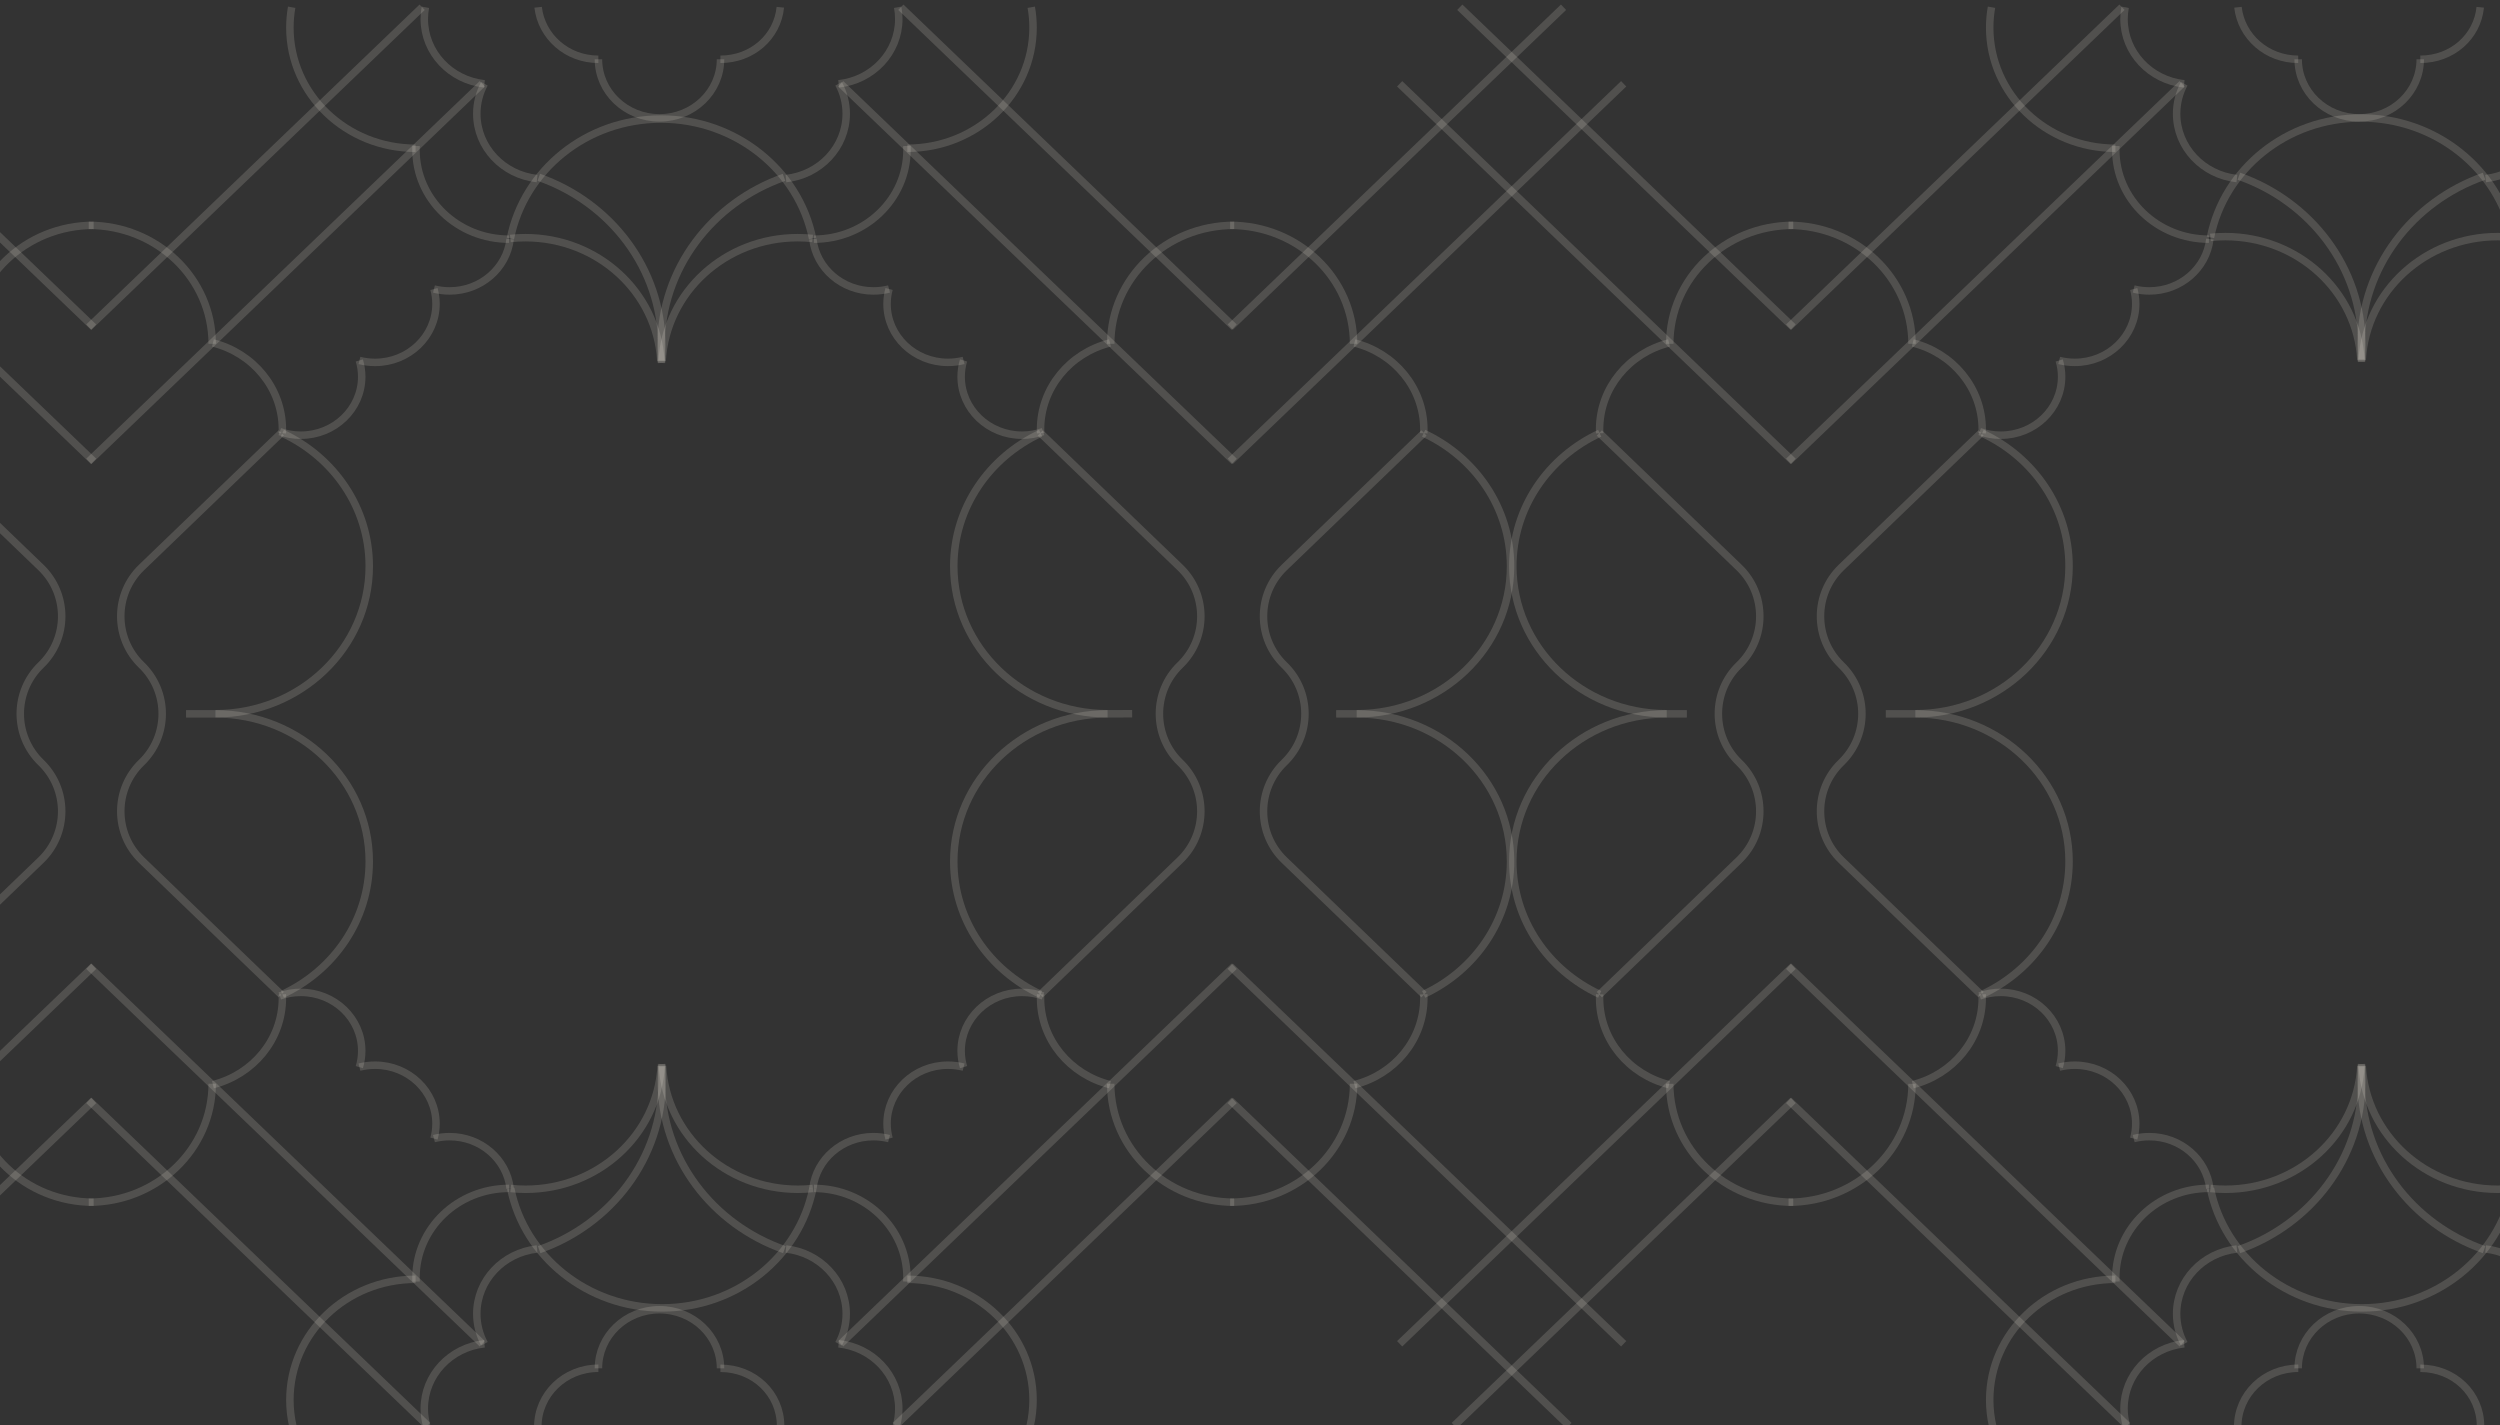 <svg width="228" height="130" viewBox="0 0 228 130" fill="none" xmlns="http://www.w3.org/2000/svg">
<rect x="0" y="0" width="228" height="130" fill="#333333" stroke="none"/>
<path d="M204.188 16.073C210.734 18.366 215.407 24.395 215.407 31.47C215.407 31.982 215.383 32.488 215.335 32.988" stroke="rgba(255, 249, 238, 0.50)" stroke-opacity="0.3" stroke-width="0.681" stroke-miterlimit="10"/>
<path d="M215.31 32.807C214.963 26.55 209.566 21.579 202.958 21.579C202.497 21.579 202.042 21.603 201.594 21.651" stroke="rgba(255, 249, 238, 0.50)" stroke-opacity="0.3" stroke-width="0.681" stroke-miterlimit="10"/>
<path d="M201.594 21.648C202.839 15.447 208.506 10.76 215.332 10.76C222.157 10.76 227.902 15.449 229.148 21.648" stroke="rgba(255, 249, 238, 0.50)" stroke-opacity="0.3" stroke-width="0.681" stroke-miterlimit="10"/>
<path d="M229.154 21.651C228.706 21.603 228.25 21.579 227.789 21.579C221.182 21.579 215.785 26.55 215.438 32.807" stroke="rgba(255, 249, 238, 0.50)" stroke-opacity="0.3" stroke-width="0.681" stroke-miterlimit="10"/>
<path d="M226.548 16.073C220.002 18.366 215.328 24.395 215.328 31.47C215.328 31.982 215.352 32.488 215.4 32.988" stroke="rgba(255, 249, 238, 0.50)" stroke-opacity="0.3" stroke-width="0.681" stroke-miterlimit="10"/>
<path d="M226.548 113.967C220.002 111.673 215.328 105.645 215.328 98.569C215.328 98.058 215.352 97.551 215.4 97.051" stroke="rgba(255, 249, 238, 0.50)" stroke-opacity="0.3" stroke-width="0.681" stroke-miterlimit="10"/>
<path d="M215.438 97.233C215.785 103.49 221.182 108.461 227.789 108.461C228.25 108.461 228.706 108.437 229.154 108.389" stroke="rgba(255, 249, 238, 0.50)" stroke-opacity="0.3" stroke-width="0.681" stroke-miterlimit="10"/>
<path d="M229.148 108.391C227.902 114.592 222.236 119.279 215.41 119.279C208.586 119.279 202.84 114.591 201.594 108.391" stroke="rgba(255, 249, 238, 0.50)" stroke-opacity="0.3" stroke-width="0.681" stroke-miterlimit="10"/>
<path d="M201.594 108.389C202.042 108.437 202.497 108.461 202.958 108.461C209.566 108.461 214.963 103.49 215.31 97.233" stroke="rgba(255, 249, 238, 0.50)" stroke-opacity="0.3" stroke-width="0.681" stroke-miterlimit="10"/>
<path d="M204.188 113.967C210.734 111.673 215.407 105.645 215.407 98.569C215.407 98.058 215.383 97.551 215.335 97.051" stroke="rgba(255, 249, 238, 0.50)" stroke-opacity="0.3" stroke-width="0.681" stroke-miterlimit="10"/>
<path d="M71.533 113.967C64.986 111.673 60.312 105.645 60.312 98.569C60.312 98.058 60.337 97.551 60.385 97.051" stroke="rgba(255, 249, 238, 0.50)" stroke-opacity="0.3" stroke-width="0.681" stroke-miterlimit="10"/>
<path d="M60.422 97.233C60.769 103.49 66.166 108.461 72.773 108.461C73.234 108.461 73.69 108.437 74.138 108.389" stroke="rgba(255, 249, 238, 0.50)" stroke-opacity="0.3" stroke-width="0.681" stroke-miterlimit="10"/>
<path d="M74.133 108.391C72.887 114.592 67.221 119.279 60.395 119.279C53.57 119.279 47.825 114.591 46.578 108.391" stroke="rgba(255, 249, 238, 0.50)" stroke-opacity="0.3" stroke-width="0.681" stroke-miterlimit="10"/>
<path d="M46.578 108.389C47.026 108.437 47.482 108.461 47.943 108.461C54.55 108.461 59.947 103.49 60.294 97.233" stroke="rgba(255, 249, 238, 0.50)" stroke-opacity="0.3" stroke-width="0.681" stroke-miterlimit="10"/>
<path d="M49.172 113.967C55.718 111.673 60.392 105.645 60.392 98.569C60.392 98.058 60.367 97.551 60.32 97.051" stroke="rgba(255, 249, 238, 0.50)" stroke-opacity="0.3" stroke-width="0.681" stroke-miterlimit="10"/>
<path d="M101.008 65.102L103.252 65.092" stroke="rgba(255, 249, 238, 0.50)" stroke-opacity="0.3" stroke-width="0.681" stroke-miterlimit="10"/>
<path d="M19.647 65.102H16.969" stroke="rgba(255, 249, 238, 0.50)" stroke-opacity="0.3" stroke-width="0.681" stroke-miterlimit="10"/>
<path d="M25.649 90.711L12.909 78.444C10.385 76.015 10.384 71.975 12.905 69.542V69.542C15.422 67.112 15.422 63.078 12.904 60.65V60.65C10.383 58.219 10.385 54.182 12.907 51.754L25.649 39.486" stroke="rgba(255, 249, 238, 0.50)" stroke-opacity="0.3" stroke-width="0.681" stroke-miterlimit="10"/>
<path d="M94.883 90.711L107.624 78.444C110.147 76.015 110.148 71.975 107.628 69.542V69.542C105.111 67.112 105.11 63.078 107.628 60.65V60.65C110.149 58.219 110.147 54.182 107.625 51.754L94.883 39.486" stroke="rgba(255, 249, 238, 0.50)" stroke-opacity="0.3" stroke-width="0.681" stroke-miterlimit="10"/>
<path d="M38.499 0.661L8.102 29.836" stroke="rgba(255, 249, 238, 0.50)" stroke-opacity="0.3" stroke-width="0.681" stroke-miterlimit="10"/>
<path d="M46.426 21.812C41.738 21.812 37.938 18.166 37.938 13.667C37.938 13.548 37.94 13.43 37.945 13.312" stroke="rgba(255, 249, 238, 0.50)" stroke-opacity="0.3" stroke-width="0.681" stroke-miterlimit="10"/>
<path d="M19.422 31.277C23.065 32.193 25.753 35.374 25.753 39.157C25.753 39.276 25.75 39.394 25.745 39.512" stroke="rgba(255, 249, 238, 0.50)" stroke-opacity="0.3" stroke-width="0.681" stroke-miterlimit="10"/>
<path d="M43.985 7.643L8.102 42.076" stroke="rgba(255, 249, 238, 0.50)" stroke-opacity="0.3" stroke-width="0.681" stroke-miterlimit="10"/>
<path d="M48.98 16.285C45.888 15.95 43.484 13.432 43.484 10.375C43.484 9.39 43.734 8.46 44.177 7.642" stroke="rgba(255, 249, 238, 0.50)" stroke-opacity="0.3" stroke-width="0.681" stroke-miterlimit="10"/>
<path d="M44.18 7.645C41.087 7.31 38.695 4.792 38.695 1.735C38.695 1.369 38.73 1.012 38.795 0.664" stroke="rgba(255, 249, 238, 0.50)" stroke-opacity="0.3" stroke-width="0.681" stroke-miterlimit="10"/>
<path d="M37.901 13.521C31.57 13.521 26.438 8.596 26.438 2.521C26.438 1.887 26.493 1.266 26.6 0.662" stroke="rgba(255, 249, 238, 0.50)" stroke-opacity="0.3" stroke-width="0.681" stroke-miterlimit="10"/>
<path d="M71.165 0.663C70.9 3.36 68.594 5.408 65.703 5.408" stroke="rgba(255, 249, 238, 0.50)" stroke-opacity="0.3" stroke-width="0.681" stroke-miterlimit="10"/>
<path d="M65.711 5.407C65.711 8.357 63.218 10.748 60.144 10.748C57.07 10.748 54.578 8.357 54.578 5.407" stroke="rgba(255, 249, 238, 0.50)" stroke-opacity="0.3" stroke-width="0.681" stroke-miterlimit="10"/>
<path d="M54.57 5.408C51.706 5.408 49.382 3.332 49.078 0.663" stroke="rgba(255, 249, 238, 0.50)" stroke-opacity="0.3" stroke-width="0.681" stroke-miterlimit="10"/>
<path d="M46.525 21.805C46.212 24.465 43.86 26.533 41.004 26.533C40.511 26.533 40.033 26.472 39.578 26.356" stroke="rgba(255, 249, 238, 0.50)" stroke-opacity="0.3" stroke-width="0.681" stroke-miterlimit="10"/>
<path d="M39.579 26.358C39.698 26.793 39.763 27.249 39.763 27.719C39.763 30.664 37.275 33.051 34.207 33.051C33.714 33.051 33.236 32.989 32.781 32.873" stroke="rgba(255, 249, 238, 0.50)" stroke-opacity="0.3" stroke-width="0.681" stroke-miterlimit="10"/>
<path d="M32.77 32.873C32.912 33.344 32.989 33.843 32.989 34.358C32.989 37.303 30.501 39.69 27.433 39.69C26.759 39.69 26.113 39.575 25.516 39.364" stroke="rgba(255, 249, 238, 0.50)" stroke-opacity="0.3" stroke-width="0.681" stroke-miterlimit="10"/>
<path d="M8.094 20.55C14.312 20.55 19.352 25.387 19.352 31.354" stroke="rgba(255, 249, 238, 0.50)" stroke-opacity="0.3" stroke-width="0.681" stroke-miterlimit="10"/>
<path d="M25.751 39.513C30.44 41.691 33.675 46.3 33.675 51.635C33.675 59.068 27.395 65.094 19.648 65.094" stroke="rgba(255, 249, 238, 0.50)" stroke-opacity="0.3" stroke-width="0.681" stroke-miterlimit="10"/>
<path d="M82.156 0.661L112.554 29.836" stroke="rgba(255, 249, 238, 0.50)" stroke-opacity="0.3" stroke-width="0.681" stroke-miterlimit="10"/>
<path d="M74.227 21.812C78.915 21.812 82.715 18.166 82.715 13.667C82.715 13.548 82.713 13.43 82.707 13.312" stroke="rgba(255, 249, 238, 0.50)" stroke-opacity="0.3" stroke-width="0.681" stroke-miterlimit="10"/>
<path d="M101.23 31.277C97.587 32.193 94.898 35.374 94.898 39.157C94.898 39.276 94.901 39.394 94.906 39.512" stroke="rgba(255, 249, 238, 0.50)" stroke-opacity="0.3" stroke-width="0.681" stroke-miterlimit="10"/>
<path d="M76.672 7.643L112.555 42.076" stroke="rgba(255, 249, 238, 0.50)" stroke-opacity="0.3" stroke-width="0.681" stroke-miterlimit="10"/>
<path d="M71.68 16.285C74.772 15.95 77.175 13.432 77.175 10.375C77.175 9.39 76.925 8.46 76.483 7.642" stroke="rgba(255, 249, 238, 0.50)" stroke-opacity="0.3" stroke-width="0.681" stroke-miterlimit="10"/>
<path d="M76.484 7.645C79.577 7.31 81.969 4.792 81.969 1.735C81.969 1.369 81.934 1.012 81.869 0.664" stroke="rgba(255, 249, 238, 0.50)" stroke-opacity="0.3" stroke-width="0.681" stroke-miterlimit="10"/>
<path d="M82.75 13.521C89.081 13.521 94.214 8.596 94.214 2.521C94.214 1.887 94.159 1.266 94.051 0.662" stroke="rgba(255, 249, 238, 0.50)" stroke-opacity="0.3" stroke-width="0.681" stroke-miterlimit="10"/>
<path d="M74.133 21.805C74.445 24.465 76.797 26.533 79.653 26.533C80.146 26.533 80.624 26.472 81.079 26.356" stroke="rgba(255, 249, 238, 0.50)" stroke-opacity="0.3" stroke-width="0.681" stroke-miterlimit="10"/>
<path d="M81.082 26.356C80.963 26.791 80.898 27.247 80.898 27.718C80.898 30.662 83.386 33.049 86.454 33.049C86.947 33.049 87.425 32.987 87.88 32.871" stroke="rgba(255, 249, 238, 0.50)" stroke-opacity="0.3" stroke-width="0.681" stroke-miterlimit="10"/>
<path d="M87.875 32.873C87.733 33.344 87.656 33.843 87.656 34.358C87.656 37.303 90.143 39.69 93.212 39.69C93.886 39.69 94.531 39.575 95.129 39.364" stroke="rgba(255, 249, 238, 0.50)" stroke-opacity="0.3" stroke-width="0.681" stroke-miterlimit="10"/>
<path d="M112.555 20.55C106.337 20.55 101.297 25.387 101.297 31.354" stroke="rgba(255, 249, 238, 0.50)" stroke-opacity="0.3" stroke-width="0.681" stroke-miterlimit="10"/>
<path d="M94.908 39.513C90.219 41.691 86.984 46.3 86.984 51.635C86.984 59.068 93.264 65.094 101.01 65.094" stroke="rgba(255, 249, 238, 0.50)" stroke-opacity="0.3" stroke-width="0.681" stroke-miterlimit="10"/>
<path d="M38.999 130.012L8.102 100.357" stroke="rgba(255, 249, 238, 0.50)" stroke-opacity="0.3" stroke-width="0.681" stroke-miterlimit="10"/>
<path d="M46.426 108.383C41.738 108.383 37.938 112.03 37.938 116.528C37.938 116.647 37.94 116.765 37.945 116.883" stroke="rgba(255, 249, 238, 0.50)" stroke-opacity="0.3" stroke-width="0.681" stroke-miterlimit="10"/>
<path d="M19.422 98.918C23.065 98.002 25.753 94.821 25.753 91.038C25.753 90.919 25.75 90.801 25.745 90.684" stroke="rgba(255, 249, 238, 0.50)" stroke-opacity="0.3" stroke-width="0.681" stroke-miterlimit="10"/>
<path d="M43.985 122.553L8.102 88.12" stroke="rgba(255, 249, 238, 0.50)" stroke-opacity="0.3" stroke-width="0.681" stroke-miterlimit="10"/>
<path d="M48.98 113.909C45.888 114.244 43.484 116.762 43.484 119.819C43.484 120.805 43.734 121.734 44.177 122.553" stroke="rgba(255, 249, 238, 0.50)" stroke-opacity="0.3" stroke-width="0.681" stroke-miterlimit="10"/>
<path d="M44.18 122.552C41.087 122.887 38.695 125.405 38.695 128.461C38.695 129.006 38.772 129.534 38.915 130.035" stroke="rgba(255, 249, 238, 0.50)" stroke-opacity="0.3" stroke-width="0.681" stroke-miterlimit="10"/>
<path d="M37.901 116.673C31.57 116.673 26.438 121.598 26.438 127.673C26.438 128.486 26.529 129.278 26.704 130.041" stroke="rgba(255, 249, 238, 0.50)" stroke-opacity="0.3" stroke-width="0.681" stroke-miterlimit="10"/>
<path d="M71.191 130.055C71.191 127.105 68.777 124.788 65.703 124.788" stroke="rgba(255, 249, 238, 0.50)" stroke-opacity="0.3" stroke-width="0.681" stroke-miterlimit="10"/>
<path d="M65.711 124.789C65.711 121.839 63.218 119.448 60.144 119.448C57.07 119.448 54.578 121.839 54.578 124.789" stroke="rgba(255, 249, 238, 0.50)" stroke-opacity="0.3" stroke-width="0.681" stroke-miterlimit="10"/>
<path d="M54.573 124.787C51.499 124.787 49.047 127.179 49.047 130.129" stroke="rgba(255, 249, 238, 0.50)" stroke-opacity="0.3" stroke-width="0.681" stroke-miterlimit="10"/>
<path d="M46.525 108.391C46.212 105.73 43.86 103.663 41.004 103.663C40.511 103.663 40.033 103.724 39.578 103.84" stroke="rgba(255, 249, 238, 0.50)" stroke-opacity="0.3" stroke-width="0.681" stroke-miterlimit="10"/>
<path d="M39.579 103.838C39.698 103.403 39.763 102.947 39.763 102.476C39.763 99.532 37.275 97.145 34.207 97.145C33.714 97.145 33.236 97.207 32.781 97.322" stroke="rgba(255, 249, 238, 0.50)" stroke-opacity="0.3" stroke-width="0.681" stroke-miterlimit="10"/>
<path d="M32.77 97.322C32.912 96.85 32.989 96.352 32.989 95.837C32.989 92.892 30.501 90.506 27.433 90.506C26.759 90.506 26.113 90.621 25.516 90.831" stroke="rgba(255, 249, 238, 0.50)" stroke-opacity="0.3" stroke-width="0.681" stroke-miterlimit="10"/>
<path d="M8.094 109.643C14.312 109.643 19.352 104.806 19.352 98.839" stroke="rgba(255, 249, 238, 0.50)" stroke-opacity="0.3" stroke-width="0.681" stroke-miterlimit="10"/>
<path d="M25.751 90.684C30.44 88.506 33.675 83.896 33.675 78.562C33.675 71.129 27.395 65.103 19.648 65.103" stroke="rgba(255, 249, 238, 0.50)" stroke-opacity="0.3" stroke-width="0.681" stroke-miterlimit="10"/>
<path d="M-19.387 3.034L8.538 29.836" stroke="rgba(255, 249, 238, 0.50)" stroke-opacity="0.3" stroke-width="0.681" stroke-miterlimit="10"/>
<path d="M-19.387 15.28L8.538 42.076" stroke="rgba(255, 249, 238, 0.50)" stroke-opacity="0.3" stroke-width="0.681" stroke-miterlimit="10"/>
<path d="M8.54 20.55C2.322 20.55 -2.719 25.387 -2.719 31.354" stroke="rgba(255, 249, 238, 0.50)" stroke-opacity="0.3" stroke-width="0.681" stroke-miterlimit="10"/>
<path d="M-19.387 127.16L8.538 100.358" stroke="rgba(255, 249, 238, 0.50)" stroke-opacity="0.3" stroke-width="0.681" stroke-miterlimit="10"/>
<path d="M8.54 109.643C2.322 109.643 -2.719 104.806 -2.719 98.839" stroke="rgba(255, 249, 238, 0.50)" stroke-opacity="0.3" stroke-width="0.681" stroke-miterlimit="10"/>
<path d="M81.656 130.012L112.553 100.357" stroke="rgba(255, 249, 238, 0.50)" stroke-opacity="0.3" stroke-width="0.681" stroke-miterlimit="10"/>
<path d="M74.227 108.383C78.915 108.383 82.715 112.03 82.715 116.528C82.715 116.647 82.713 116.765 82.707 116.883" stroke="rgba(255, 249, 238, 0.50)" stroke-opacity="0.3" stroke-width="0.681" stroke-miterlimit="10"/>
<path d="M101.23 98.918C97.587 98.002 94.898 94.821 94.898 91.038C94.898 90.919 94.901 90.801 94.906 90.684" stroke="rgba(255, 249, 238, 0.50)" stroke-opacity="0.3" stroke-width="0.681" stroke-miterlimit="10"/>
<path d="M76.672 122.553L112.555 88.12" stroke="rgba(255, 249, 238, 0.50)" stroke-opacity="0.3" stroke-width="0.681" stroke-miterlimit="10"/>
<path d="M71.68 113.909C74.772 114.244 77.175 116.762 77.175 119.819C77.175 120.805 76.925 121.734 76.483 122.553" stroke="rgba(255, 249, 238, 0.50)" stroke-opacity="0.3" stroke-width="0.681" stroke-miterlimit="10"/>
<path d="M76.484 122.552C79.577 122.887 81.969 125.405 81.969 128.461C81.969 129.006 81.892 129.534 81.75 130.035" stroke="rgba(255, 249, 238, 0.50)" stroke-opacity="0.3" stroke-width="0.681" stroke-miterlimit="10"/>
<path d="M82.75 116.673C89.081 116.673 94.214 121.598 94.214 127.673C94.214 128.486 94.123 129.278 93.948 130.041" stroke="rgba(255, 249, 238, 0.50)" stroke-opacity="0.3" stroke-width="0.681" stroke-miterlimit="10"/>
<path d="M74.133 108.391C74.445 105.73 76.797 103.663 79.653 103.663C80.146 103.663 80.624 103.724 81.079 103.84" stroke="rgba(255, 249, 238, 0.50)" stroke-opacity="0.3" stroke-width="0.681" stroke-miterlimit="10"/>
<path d="M81.082 103.838C80.963 103.403 80.898 102.947 80.898 102.476C80.898 99.532 83.386 97.145 86.454 97.145C86.947 97.145 87.425 97.207 87.88 97.322" stroke="rgba(255, 249, 238, 0.50)" stroke-opacity="0.3" stroke-width="0.681" stroke-miterlimit="10"/>
<path d="M87.875 97.322C87.733 96.85 87.656 96.352 87.656 95.837C87.656 92.892 90.143 90.506 93.212 90.506C93.886 90.506 94.531 90.621 95.129 90.831" stroke="rgba(255, 249, 238, 0.50)" stroke-opacity="0.3" stroke-width="0.681" stroke-miterlimit="10"/>
<path d="M112.555 109.643C106.337 109.643 101.297 104.806 101.297 98.839" stroke="rgba(255, 249, 238, 0.50)" stroke-opacity="0.3" stroke-width="0.681" stroke-miterlimit="10"/>
<path d="M94.908 90.684C90.219 88.506 86.984 83.896 86.984 78.562C86.984 71.129 93.264 65.103 101.01 65.103" stroke="rgba(255, 249, 238, 0.50)" stroke-opacity="0.3" stroke-width="0.681" stroke-miterlimit="10"/>
<path d="M142.593 0.661L112.195 29.836" stroke="rgba(255, 249, 238, 0.50)" stroke-opacity="0.3" stroke-width="0.681" stroke-miterlimit="10"/>
<path d="M123.523 31.277C127.167 32.193 129.855 35.374 129.855 39.157C129.855 39.276 129.852 39.394 129.847 39.512" stroke="rgba(255, 249, 238, 0.50)" stroke-opacity="0.3" stroke-width="0.681" stroke-miterlimit="10"/>
<path d="M148.078 7.643L112.195 42.076" stroke="rgba(255, 249, 238, 0.50)" stroke-opacity="0.3" stroke-width="0.681" stroke-miterlimit="10"/>
<path d="M112.188 20.55C118.405 20.55 123.446 25.387 123.446 31.354" stroke="rgba(255, 249, 238, 0.50)" stroke-opacity="0.3" stroke-width="0.681" stroke-miterlimit="10"/>
<path d="M129.837 39.513C134.526 41.691 137.76 46.3 137.76 51.635C137.76 59.068 131.481 65.094 123.734 65.094" stroke="rgba(255, 249, 238, 0.50)" stroke-opacity="0.3" stroke-width="0.681" stroke-miterlimit="10"/>
<path d="M143.092 130.012L112.195 100.357" stroke="rgba(255, 249, 238, 0.50)" stroke-opacity="0.3" stroke-width="0.681" stroke-miterlimit="10"/>
<path d="M123.523 98.918C127.167 98.002 129.855 94.821 129.855 91.038C129.855 90.919 129.852 90.801 129.847 90.684" stroke="rgba(255, 249, 238, 0.50)" stroke-opacity="0.3" stroke-width="0.681" stroke-miterlimit="10"/>
<path d="M148.078 122.553L112.195 88.12" stroke="rgba(255, 249, 238, 0.50)" stroke-opacity="0.3" stroke-width="0.681" stroke-miterlimit="10"/>
<path d="M112.188 109.643C118.405 109.643 123.446 104.806 123.446 98.839" stroke="rgba(255, 249, 238, 0.50)" stroke-opacity="0.3" stroke-width="0.681" stroke-miterlimit="10"/>
<path d="M129.837 90.684C134.526 88.506 137.76 83.896 137.76 78.562C137.76 71.129 131.481 65.103 123.734 65.103" stroke="rgba(255, 249, 238, 0.50)" stroke-opacity="0.3" stroke-width="0.681" stroke-miterlimit="10"/>
<path d="M123.739 65.102H121.859" stroke="rgba(255, 249, 238, 0.50)" stroke-opacity="0.3" stroke-width="0.681" stroke-miterlimit="10"/>
<path d="M133.133 0.661L163.53 29.836" stroke="rgba(255, 249, 238, 0.50)" stroke-opacity="0.3" stroke-width="0.681" stroke-miterlimit="10"/>
<path d="M152.214 31.277C148.571 32.193 145.883 35.374 145.883 39.157C145.883 39.276 145.886 39.394 145.891 39.512" stroke="rgba(255, 249, 238, 0.50)" stroke-opacity="0.3" stroke-width="0.681" stroke-miterlimit="10"/>
<path d="M127.648 7.643L163.531 42.076" stroke="rgba(255, 249, 238, 0.50)" stroke-opacity="0.3" stroke-width="0.681" stroke-miterlimit="10"/>
<path d="M163.539 20.55C157.322 20.55 152.281 25.387 152.281 31.354" stroke="rgba(255, 249, 238, 0.50)" stroke-opacity="0.3" stroke-width="0.681" stroke-miterlimit="10"/>
<path d="M145.892 39.513C141.203 41.691 137.969 46.3 137.969 51.635C137.969 59.068 144.248 65.094 151.995 65.094" stroke="rgba(255, 249, 238, 0.50)" stroke-opacity="0.3" stroke-width="0.681" stroke-miterlimit="10"/>
<path d="M132.633 130.012L163.53 100.357" stroke="rgba(255, 249, 238, 0.50)" stroke-opacity="0.3" stroke-width="0.681" stroke-miterlimit="10"/>
<path d="M152.214 98.918C148.571 98.002 145.883 94.821 145.883 91.038C145.883 90.919 145.886 90.801 145.891 90.684" stroke="rgba(255, 249, 238, 0.50)" stroke-opacity="0.3" stroke-width="0.681" stroke-miterlimit="10"/>
<path d="M127.648 122.553L163.531 88.12" stroke="rgba(255, 249, 238, 0.50)" stroke-opacity="0.3" stroke-width="0.681" stroke-miterlimit="10"/>
<path d="M163.539 109.645C157.322 109.645 152.281 104.808 152.281 98.841" stroke="rgba(255, 249, 238, 0.50)" stroke-opacity="0.3" stroke-width="0.681" stroke-miterlimit="10"/>
<path d="M145.892 90.684C141.203 88.506 137.969 83.896 137.969 78.562C137.969 71.129 144.248 65.103 151.995 65.103" stroke="rgba(255, 249, 238, 0.50)" stroke-opacity="0.3" stroke-width="0.681" stroke-miterlimit="10"/>
<path d="M151.984 65.102H153.84" stroke="rgba(255, 249, 238, 0.50)" stroke-opacity="0.3" stroke-width="0.681" stroke-miterlimit="10"/>
<path d="M174.663 65.102H171.984" stroke="rgba(255, 249, 238, 0.50)" stroke-opacity="0.3" stroke-width="0.681" stroke-miterlimit="10"/>
<path d="M180.665 90.711L167.924 78.444C165.401 76.015 165.4 71.975 167.92 69.542V69.542C170.437 67.112 170.438 63.078 167.92 60.65V60.65C165.399 58.219 165.401 54.182 167.923 51.754L180.665 39.486" stroke="rgba(255, 249, 238, 0.50)" stroke-opacity="0.3" stroke-width="0.681" stroke-miterlimit="10"/>
<path d="M193.522 0.661L163.125 29.836" stroke="rgba(255, 249, 238, 0.50)" stroke-opacity="0.3" stroke-width="0.681" stroke-miterlimit="10"/>
<path d="M201.45 21.812C196.761 21.812 192.961 18.166 192.961 13.667C192.961 13.548 192.964 13.43 192.969 13.312" stroke="rgba(255, 249, 238, 0.50)" stroke-opacity="0.3" stroke-width="0.681" stroke-miterlimit="10"/>
<path d="M174.445 31.277C178.089 32.193 180.777 35.374 180.777 39.157C180.777 39.276 180.774 39.394 180.769 39.512" stroke="rgba(255, 249, 238, 0.50)" stroke-opacity="0.3" stroke-width="0.681" stroke-miterlimit="10"/>
<path d="M199.008 7.643L163.125 42.076" stroke="rgba(255, 249, 238, 0.50)" stroke-opacity="0.3" stroke-width="0.681" stroke-miterlimit="10"/>
<path d="M204.003 16.285C200.911 15.95 198.508 13.432 198.508 10.375C198.508 9.39 198.758 8.46 199.2 7.642" stroke="rgba(255, 249, 238, 0.50)" stroke-opacity="0.3" stroke-width="0.681" stroke-miterlimit="10"/>
<path d="M199.195 7.645C196.103 7.31 193.711 4.792 193.711 1.735C193.711 1.369 193.745 1.012 193.811 0.664" stroke="rgba(255, 249, 238, 0.50)" stroke-opacity="0.3" stroke-width="0.681" stroke-miterlimit="10"/>
<path d="M192.925 13.52C186.593 13.52 181.461 8.594 181.461 2.519C181.461 1.885 181.517 1.264 181.624 0.66" stroke="rgba(255, 249, 238, 0.50)" stroke-opacity="0.3" stroke-width="0.681" stroke-miterlimit="10"/>
<path d="M226.197 0.663C225.932 3.36 223.625 5.408 220.734 5.408" stroke="rgba(255, 249, 238, 0.50)" stroke-opacity="0.3" stroke-width="0.681" stroke-miterlimit="10"/>
<path d="M220.726 5.407C220.726 8.357 218.234 10.748 215.16 10.748C212.086 10.748 209.594 8.357 209.594 5.407" stroke="rgba(255, 249, 238, 0.50)" stroke-opacity="0.3" stroke-width="0.681" stroke-miterlimit="10"/>
<path d="M209.594 5.408C206.729 5.408 204.406 3.332 204.102 0.663" stroke="rgba(255, 249, 238, 0.50)" stroke-opacity="0.3" stroke-width="0.681" stroke-miterlimit="10"/>
<path d="M201.54 21.805C201.228 24.465 198.875 26.533 196.019 26.533C195.527 26.533 195.049 26.472 194.594 26.356" stroke="rgba(255, 249, 238, 0.50)" stroke-opacity="0.3" stroke-width="0.681" stroke-miterlimit="10"/>
<path d="M194.595 26.356C194.714 26.791 194.778 27.247 194.778 27.718C194.778 30.662 192.291 33.049 189.222 33.049C188.729 33.049 188.252 32.987 187.797 32.871" stroke="rgba(255, 249, 238, 0.50)" stroke-opacity="0.3" stroke-width="0.681" stroke-miterlimit="10"/>
<path d="M187.801 32.873C187.943 33.344 188.02 33.843 188.02 34.358C188.02 37.303 185.533 39.69 182.464 39.69C181.79 39.69 181.145 39.575 180.547 39.364" stroke="rgba(255, 249, 238, 0.50)" stroke-opacity="0.3" stroke-width="0.681" stroke-miterlimit="10"/>
<path d="M163.117 20.55C169.335 20.55 174.375 25.387 174.375 31.354" stroke="rgba(255, 249, 238, 0.50)" stroke-opacity="0.3" stroke-width="0.681" stroke-miterlimit="10"/>
<path d="M180.775 39.513C185.464 41.691 188.697 46.3 188.697 51.635C188.697 59.068 182.418 65.094 174.672 65.094" stroke="rgba(255, 249, 238, 0.50)" stroke-opacity="0.3" stroke-width="0.681" stroke-miterlimit="10"/>
<path d="M226.688 16.285C229.78 15.95 232.183 13.432 232.183 10.375C232.183 9.39 231.933 8.46 231.491 7.642" stroke="rgba(255, 249, 238, 0.50)" stroke-opacity="0.3" stroke-width="0.681" stroke-miterlimit="10"/>
<path d="M194.022 130.012L163.125 100.357" stroke="rgba(255, 249, 238, 0.50)" stroke-opacity="0.3" stroke-width="0.681" stroke-miterlimit="10"/>
<path d="M201.45 108.381C196.761 108.381 192.961 112.028 192.961 116.526C192.961 116.645 192.964 116.763 192.969 116.881" stroke="rgba(255, 249, 238, 0.50)" stroke-opacity="0.3" stroke-width="0.681" stroke-miterlimit="10"/>
<path d="M174.445 98.918C178.089 98.002 180.777 94.821 180.777 91.038C180.777 90.919 180.774 90.801 180.769 90.684" stroke="rgba(255, 249, 238, 0.50)" stroke-opacity="0.3" stroke-width="0.681" stroke-miterlimit="10"/>
<path d="M199.008 122.553L163.125 88.12" stroke="rgba(255, 249, 238, 0.50)" stroke-opacity="0.3" stroke-width="0.681" stroke-miterlimit="10"/>
<path d="M204.003 113.909C200.911 114.244 198.508 116.762 198.508 119.819C198.508 120.805 198.758 121.734 199.2 122.553" stroke="rgba(255, 249, 238, 0.50)" stroke-opacity="0.3" stroke-width="0.681" stroke-miterlimit="10"/>
<path d="M199.195 122.552C196.103 122.887 193.711 125.405 193.711 128.461C193.711 129.006 193.787 129.534 193.93 130.035" stroke="rgba(255, 249, 238, 0.50)" stroke-opacity="0.3" stroke-width="0.681" stroke-miterlimit="10"/>
<path d="M192.925 116.673C186.593 116.673 181.461 121.598 181.461 127.673C181.461 128.486 181.553 129.278 181.727 130.041" stroke="rgba(255, 249, 238, 0.50)" stroke-opacity="0.3" stroke-width="0.681" stroke-miterlimit="10"/>
<path d="M226.223 130.055C226.223 127.105 223.809 124.788 220.734 124.788" stroke="rgba(255, 249, 238, 0.50)" stroke-opacity="0.3" stroke-width="0.681" stroke-miterlimit="10"/>
<path d="M220.726 124.789C220.726 121.839 218.234 119.448 215.16 119.448C212.086 119.448 209.594 121.839 209.594 124.789" stroke="rgba(255, 249, 238, 0.50)" stroke-opacity="0.3" stroke-width="0.681" stroke-miterlimit="10"/>
<path d="M209.605 124.787C206.53 124.787 204.078 127.179 204.078 130.129" stroke="rgba(255, 249, 238, 0.50)" stroke-opacity="0.3" stroke-width="0.681" stroke-miterlimit="10"/>
<path d="M201.54 108.391C201.228 105.73 198.875 103.663 196.019 103.663C195.527 103.663 195.049 103.724 194.594 103.84" stroke="rgba(255, 249, 238, 0.50)" stroke-opacity="0.3" stroke-width="0.681" stroke-miterlimit="10"/>
<path d="M194.595 103.838C194.714 103.403 194.778 102.947 194.778 102.476C194.778 99.532 192.291 97.145 189.222 97.145C188.729 97.145 188.252 97.207 187.797 97.322" stroke="rgba(255, 249, 238, 0.50)" stroke-opacity="0.3" stroke-width="0.681" stroke-miterlimit="10"/>
<path d="M187.801 97.322C187.943 96.85 188.02 96.352 188.02 95.837C188.02 92.892 185.533 90.506 182.464 90.506C181.79 90.506 181.145 90.621 180.547 90.831" stroke="rgba(255, 249, 238, 0.50)" stroke-opacity="0.3" stroke-width="0.681" stroke-miterlimit="10"/>
<path d="M163.117 109.645C169.335 109.645 174.375 104.808 174.375 98.841" stroke="rgba(255, 249, 238, 0.50)" stroke-opacity="0.3" stroke-width="0.681" stroke-miterlimit="10"/>
<path d="M180.775 90.682C185.464 88.504 188.697 83.894 188.697 78.56C188.697 71.127 182.418 65.101 174.672 65.101" stroke="rgba(255, 249, 238, 0.50)" stroke-opacity="0.3" stroke-width="0.681" stroke-miterlimit="10"/>
<path d="M226.688 113.909C229.78 114.244 232.183 116.762 232.183 119.819C232.183 120.805 231.933 121.734 231.491 122.553" stroke="rgba(255, 249, 238, 0.50)" stroke-opacity="0.3" stroke-width="0.681" stroke-miterlimit="10"/>
<path d="M49.141 16.172C55.688 18.466 60.362 24.495 60.362 31.571C60.362 32.083 60.337 32.59 60.289 33.09" stroke="rgba(255, 249, 238, 0.50)" stroke-opacity="0.3" stroke-width="0.681" stroke-miterlimit="10"/>
<path d="M60.265 32.906C59.917 26.649 54.52 21.677 47.912 21.677C47.451 21.677 46.995 21.701 46.547 21.749" stroke="rgba(255, 249, 238, 0.50)" stroke-opacity="0.3" stroke-width="0.681" stroke-miterlimit="10"/>
<path d="M46.547 21.748C47.793 15.547 53.46 10.858 60.286 10.858C67.112 10.858 72.858 15.548 74.105 21.748" stroke="rgba(255, 249, 238, 0.50)" stroke-opacity="0.3" stroke-width="0.681" stroke-miterlimit="10"/>
<path d="M74.109 21.749C73.66 21.701 73.205 21.677 72.743 21.677C66.136 21.677 60.738 26.649 60.391 32.906" stroke="rgba(255, 249, 238, 0.50)" stroke-opacity="0.3" stroke-width="0.681" stroke-miterlimit="10"/>
<path d="M71.502 16.172C64.955 18.466 60.281 24.495 60.281 31.571C60.281 32.083 60.306 32.59 60.354 33.09" stroke="rgba(255, 249, 238, 0.50)" stroke-opacity="0.3" stroke-width="0.681" stroke-miterlimit="10"/>
<path d="M129.868 90.711L117.127 78.444C114.604 76.015 114.603 71.975 117.123 69.542V69.542C119.64 67.112 119.641 63.078 117.123 60.65V60.65C114.602 58.219 114.604 54.182 117.126 51.754L129.868 39.486" stroke="rgba(255, 249, 238, 0.50)" stroke-opacity="0.3" stroke-width="0.681" stroke-miterlimit="10"/>
<path d="M145.859 90.711L158.6 78.444C161.124 76.015 161.125 71.975 158.604 69.542V69.542C156.087 67.112 156.087 63.078 158.605 60.65V60.65C161.125 58.219 161.124 54.182 158.602 51.754L145.859 39.486" stroke="rgba(255, 249, 238, 0.50)" stroke-opacity="0.3" stroke-width="0.681" stroke-miterlimit="10"/>
<path d="M-9.008 90.711L3.733 78.444C6.257 76.015 6.257 71.975 3.737 69.542V69.542C1.22 67.112 1.219 63.078 3.738 60.65V60.65C6.258 58.219 6.257 54.182 3.734 51.754L-9.008 39.486" stroke="rgba(255, 249, 238, 0.50)" stroke-opacity="0.3" stroke-width="0.681" stroke-miterlimit="10"/>
<path d="M-19.387 114.916L8.538 88.12" stroke="rgba(255, 249, 238, 0.50)" stroke-opacity="0.3" stroke-width="0.681" stroke-miterlimit="10"/>
</svg>
